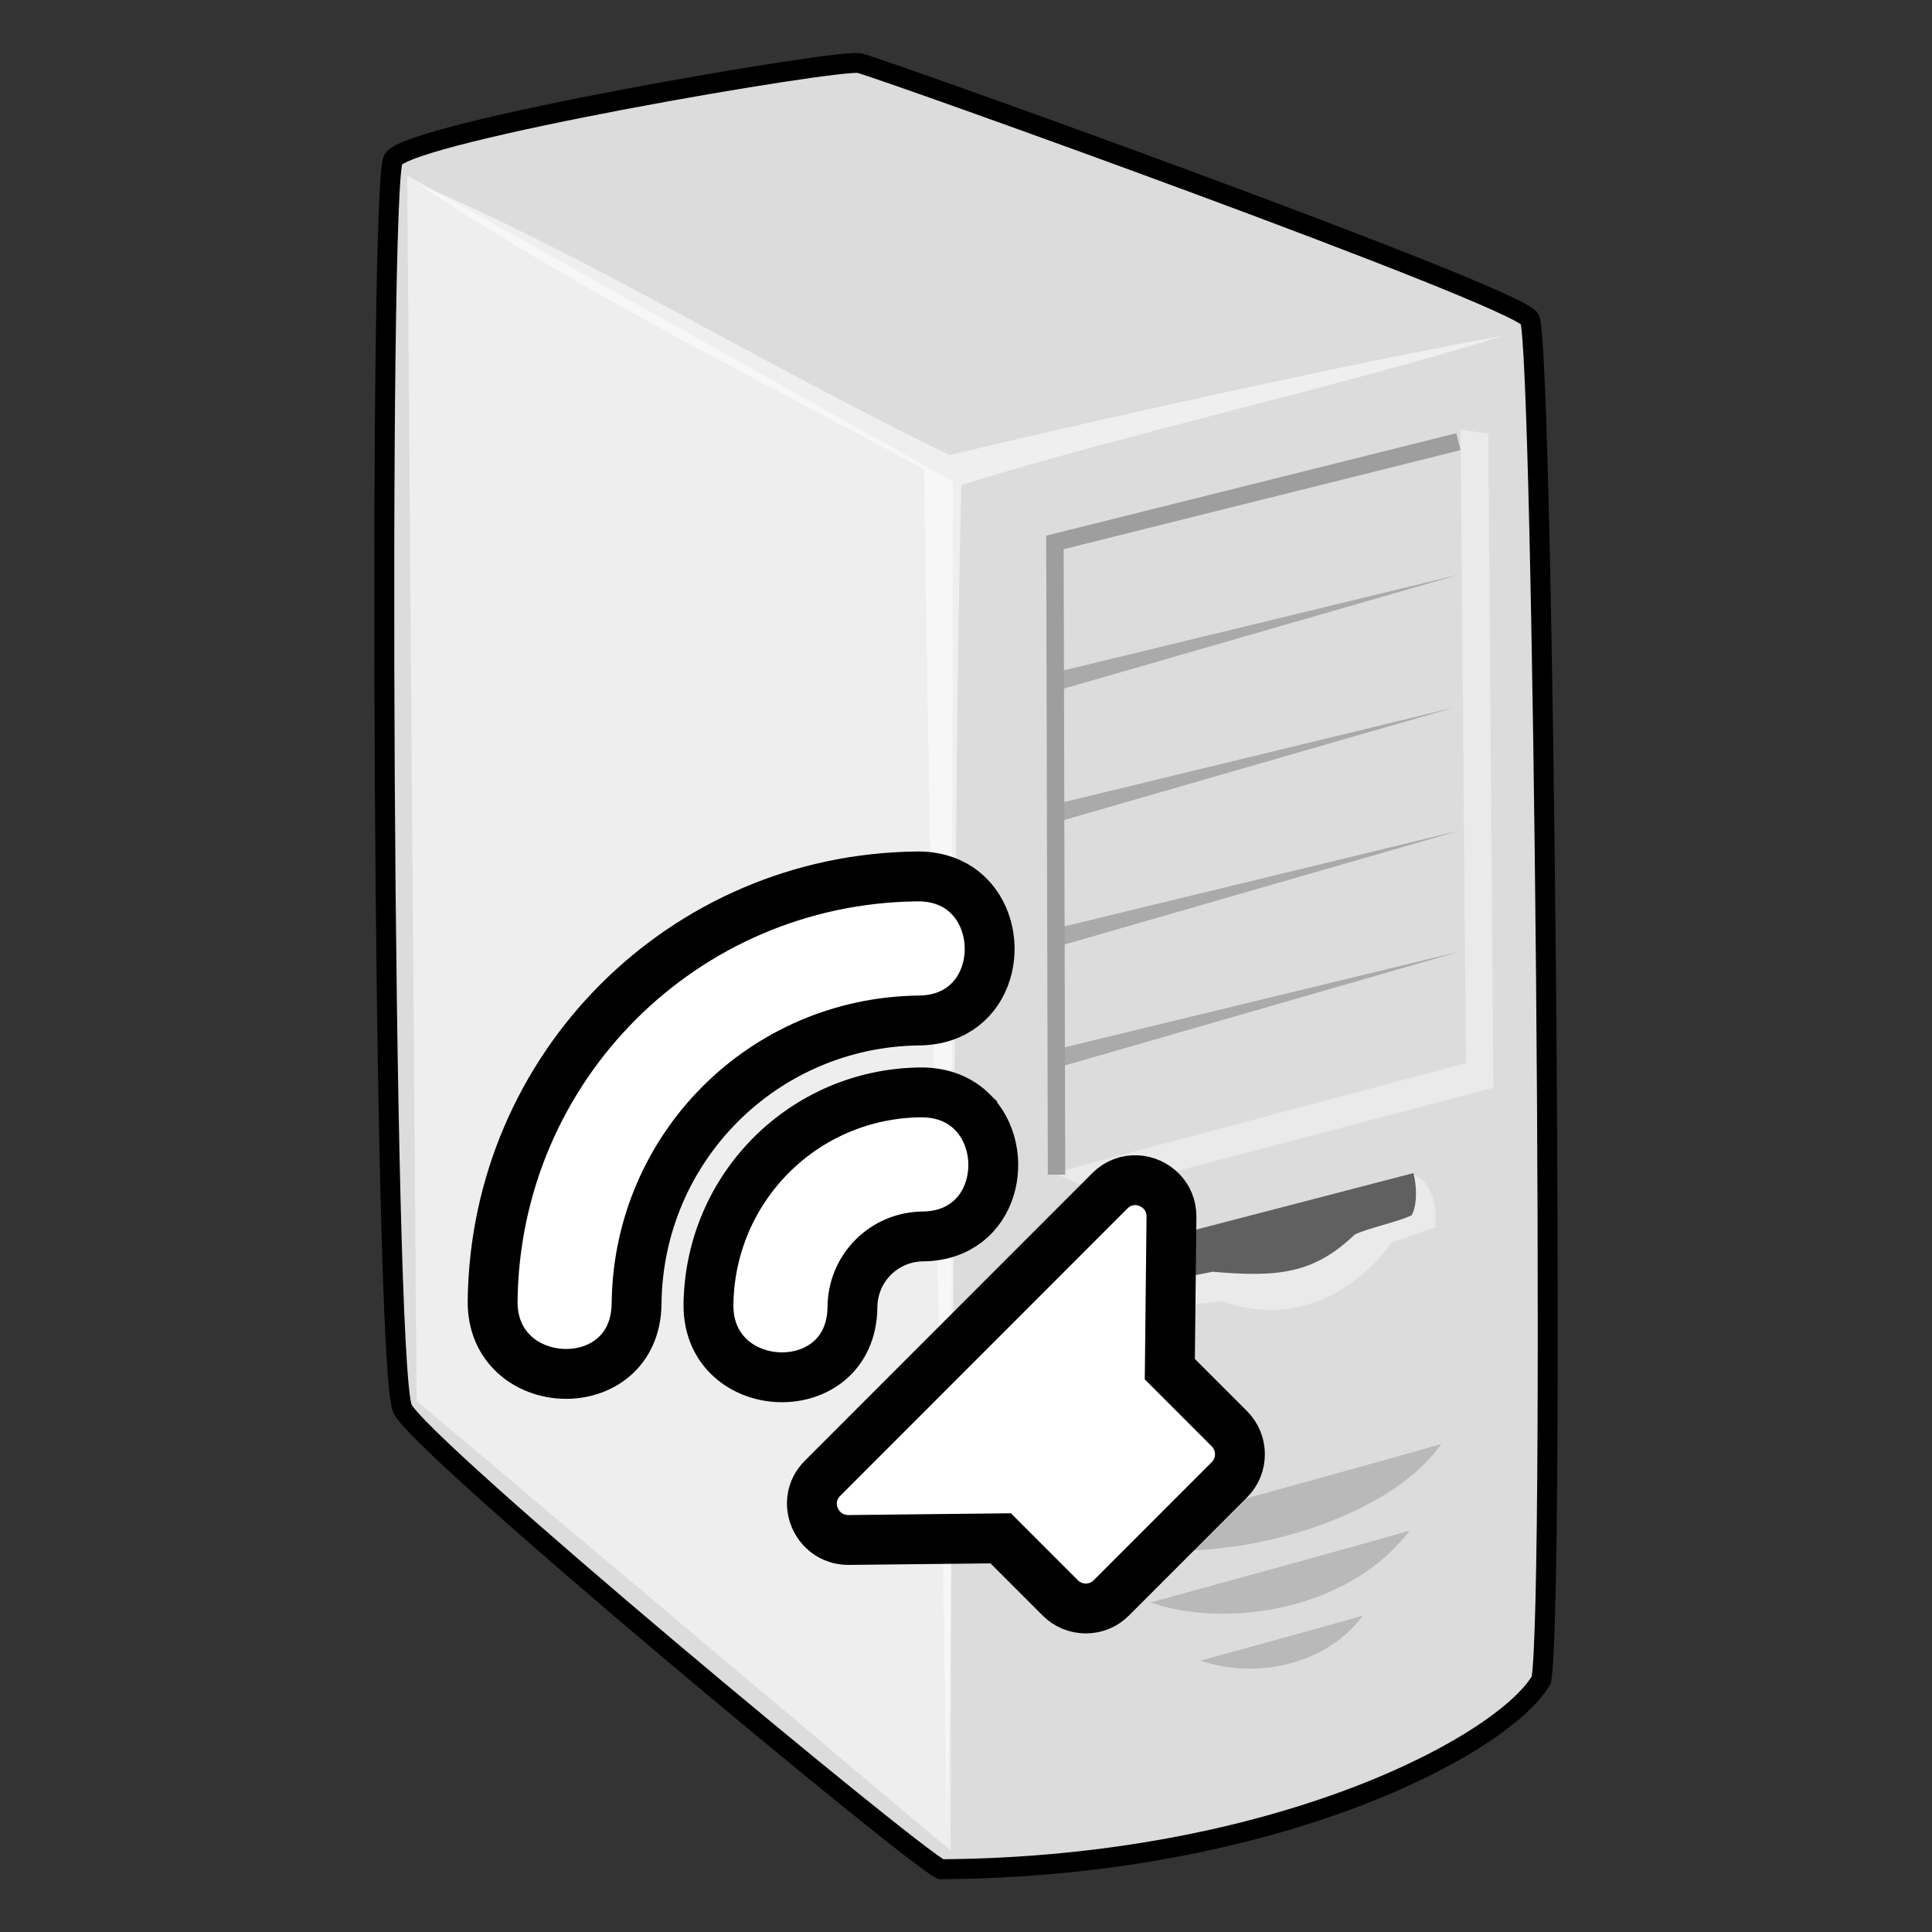 <?xml version="1.0" encoding="UTF-8" standalone="no"?>
<svg
   xmlns:dc="http://purl.org/dc/elements/1.1/"
   xmlns:cc="http://creativecommons.org/ns#"
   xmlns:rdf="http://www.w3.org/1999/02/22-rdf-syntax-ns#"
   xmlns:svg="http://www.w3.org/2000/svg"
   xmlns="http://www.w3.org/2000/svg"
   xmlns:sodipodi="http://sodipodi.sourceforge.net/DTD/sodipodi-0.dtd"
   xmlns:inkscape="http://www.inkscape.org/namespaces/inkscape"
   width="775"
   height="775"
   version="1.1"
   id="svg1620"
   sodipodi:docname="GTT_logo.svg"
   inkscape:version="1.0.2 (e86c870879, 2021-01-15, custom)">
  <rect width="100%" height="100%" fill="#333333" stroke="none"/>
  <defs
     id="defs1624" />
  <sodipodi:namedview
     pagecolor="#ffffff"
     bordercolor="#666666"
     borderopacity="1"
     objecttolerance="10"
     gridtolerance="10"
     guidetolerance="10"
     inkscape:pageopacity="0"
     inkscape:pageshadow="2"
     inkscape:window-width="1600"
     inkscape:window-height="844"
     id="namedview1622"
     showgrid="false"
     inkscape:zoom="0.78375"
     inkscape:cx="341.94577"
     inkscape:cy="349.84975"
     inkscape:window-x="0"
     inkscape:window-y="0"
     inkscape:window-maximized="1"
     inkscape:current-layer="svg1620"
     inkscape:document-rotation="0" />
  <g
     id="g1638"
     transform="translate(52.695,-12.498)">
    <path
       fill="#dcdcdc"
       fill-rule="evenodd"
       stroke="#000000"
       stroke-width="8"
       d="m 105.05,76.39 c -6.08,9.9 -4.2,482.43 3.65,501.05 6.2,14.75 205.6,180.45 216.06,184.88 134.81,-0.91 225.71,-50 240.82,-75.94 5.75,-32.62 0.87,-535.34 -4.64,-545.89 C 556.19,131.39 300.99,39.9 292.08,37.82 284.06,35.95 111.8,65.38 105.05,76.39 Z"
       id="path1598" />
    <path
       fill="#ffffff"
       fill-opacity="0.54"
       fill-rule="evenodd"
       d="m 114.82,86.15 c 66.21,28.02 139.53,73.2 213.39,108.86 69.98,-16.63 171.08,-38.86 222.02,-47.77 -65.58,20.37 -151.7,39.41 -217.29,59.78 -3.82,153.45 -1.97,385.95 -5.8,539.4 -1.9,-154.72 -7.18,-390.94 -9.09,-545.66 -70.67,-38.2 -140.2,-72.59 -203.23,-114.6 z"
       id="path1600" />
    <path
       fill-opacity="0.16"
       fill-rule="evenodd"
       d="m 525.49,591.69 c -24.23,34.82 -100.5,52.03 -136.72,37.95 6.27,-1.68 128.6,-35.3 136.72,-37.95 z"
       id="path1602" />
    <path
       fill="#ffffff"
       fill-opacity="0.39"
       fill-rule="evenodd"
       d="m 400.68,527.03 113.03,-43.55 c 11.61,4.12 9.33,21.32 9.33,21.32 l -17.61,6.15 c 0,0 -24.59,38.6 -68.28,23.5 0,0 -32.5,5.77 -36.47,-7.42 z"
       id="path1604" />
    <path
       fill="#606060"
       fill-rule="evenodd"
       d="m 401.69,512.36 112.58,-29.29 c 1.44,5.3 1.54,12.95 -0.7,16.92 -5.72,2.74 -17.13,5.01 -22.85,7.75 -16.47,15.76 -30.76,17.18 -56.97,14.9 -10.12,2.13 -20.23,3.78 -30.35,5.9 -3.09,-6.14 -3.97,-8.7 -1.71,-16.18 z"
       id="path1606" />
    <path
       fill="#ffffff"
       fill-opacity="0.5"
       fill-rule="evenodd"
       d="M 110.64,82.83 329.53,205.65 328.65,754.89 114.42,574.47 Z"
       id="path1608" />
    <path
       fill-opacity="0.16"
       fill-rule="evenodd"
       d="m 512.78,626.45 c -25.22,33.27 -75.7,39 -103.95,28.86 4.77,-1.28 97.78,-26.84 103.95,-28.86 z m -18.72,34.1 c -14.59,19.7 -42.78,25.79 -65.18,18.09 3,-0.8 61.31,-16.83 65.18,-18.1 z"
       id="path1610" />
    <path
       fill="#fcfcfc"
       fill-opacity="0.44"
       fill-rule="evenodd"
       d="m 533.18,184.9 11.15,1.52 2,262.44 -158.58,41.72 -17.67,-7.56 165.28,-44.07 z"
       id="path1612" />
    <path
       fill-opacity="0.23"
       fill-rule="evenodd"
       d="m 370.98,282.16 0.25,7.38 161.73,-46.65 z m -2.37,53.42 0.26,7.38 161.73,-46.65 z m 2.37,49.31 0.25,7.38 161.73,-46.65 z m 0,48.54 0.25,7.39 161.73,-46.65 z"
       color="#000000"
       font-family="'Bitstream Vera Sans'"
       overflow="visible"
       style="marker:none"
       id="path1614" />
    <path
       fill="none"
       stroke="#9e9e9e"
       stroke-width="6.98"
       d="m 532.32,189.67 -161.84,40.42 0.64,253.62"
       color="#000000"
       font-family="'Bitstream Vera Sans'"
       overflow="visible"
       style="marker:none"
       id="path1616" />
  </g>
  <path
     id="rect1544"
     style="fill:#ffffff;fill-opacity:1;fill-rule:evenodd;stroke:#000000;stroke-width:20;stroke-miterlimit:4;stroke-dasharray:none;stroke-opacity:1"
     d="m 388.564,359.347 c 15.79,15.682 9.487,49.639 -19.749,50.006 -62.596,0.661 -112.792,51.055 -113.454,113.512 -0.392,38.972 -58.148,36.671 -57.751,-0.939 1.077,-93.941 76.458,-169.361 170.266,-170.353 8.95,-0.113 15.854,2.974 20.688,7.774 z m 77.441,118.654 c 2.375,2.497 3.907,5.904 3.919,9.946 l -0.665,61.266 23.887,23.899 c 5.63,5.633 5.658,14.824 0.062,20.423 l -47.485,47.509 c -5.596,5.599 -14.782,5.572 -20.412,-0.062 l -23.887,-23.899 -61.235,0.666 C 327.346,617.624 320.835,602.117 329.908,593.04 L 445.228,477.66 c 6.238,-6.241 15.552,-5.152 20.777,0.34 z M 390.016,446.048 c 15.79,15.711 9.49,49.569 -19.746,49.937 -15.649,0.123 -28.199,12.679 -28.322,28.336 -0.393,38.802 -58.065,36.585 -57.753,-0.941 0.538,-46.971 38.272,-84.724 85.134,-85.178 8.95,-0.073 15.853,3.036 20.687,7.846 z" />
</svg>
